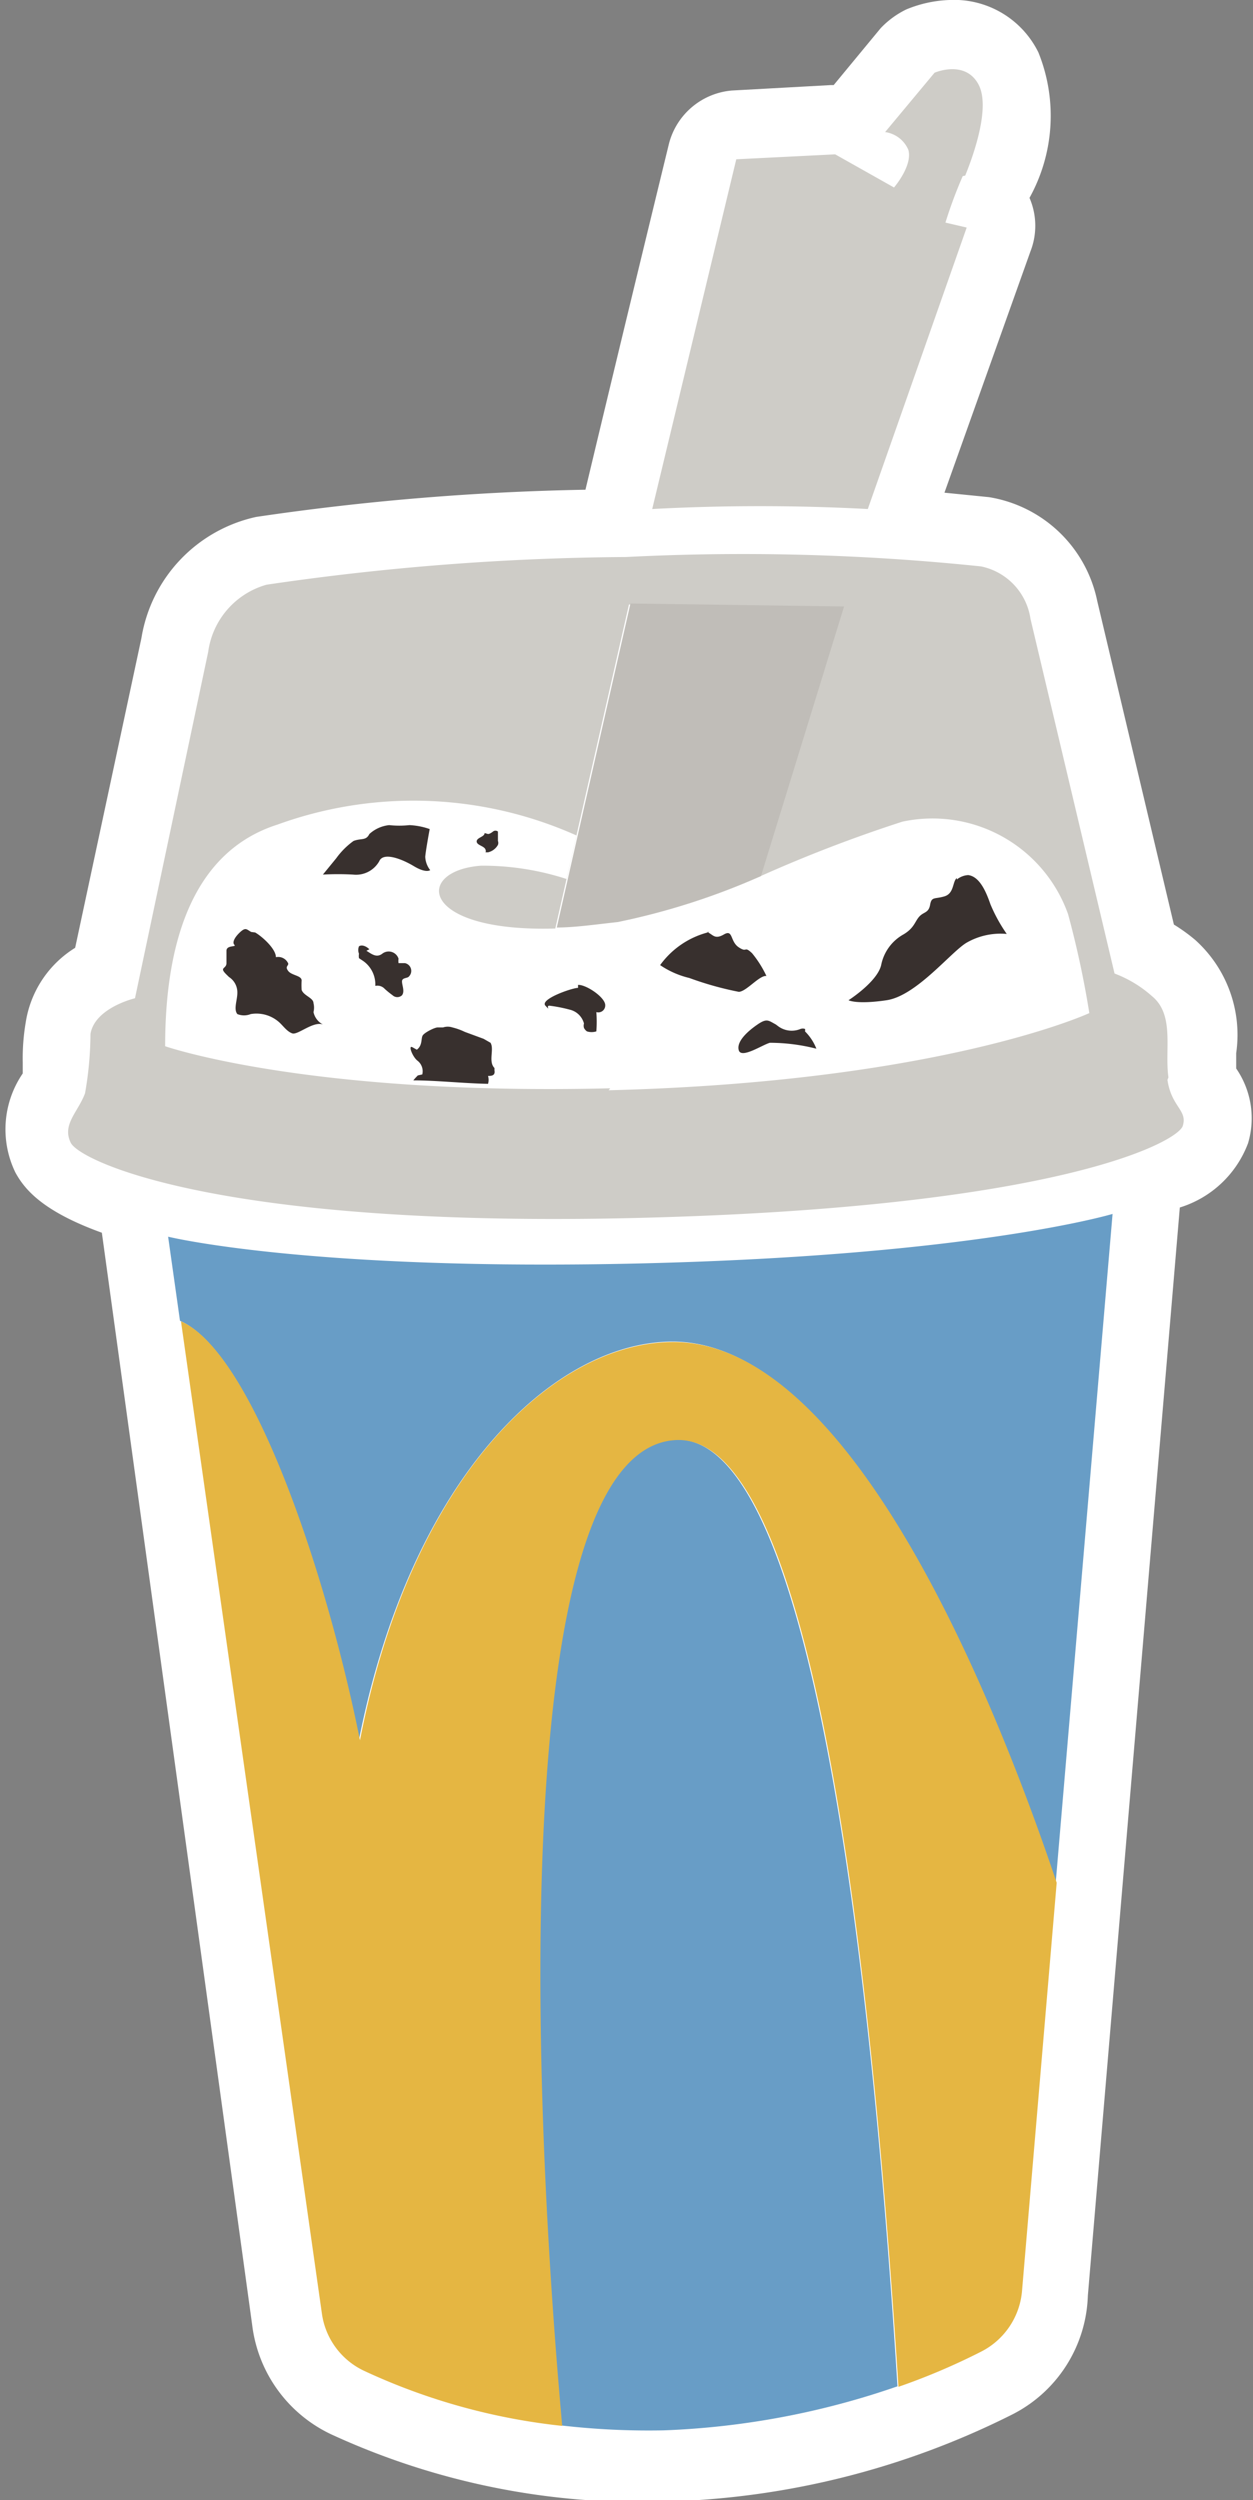 <svg id="Layer_1" data-name="Layer 1" xmlns="http://www.w3.org/2000/svg" viewBox="0 0 25.34 50.54"><rect x="0" y="0" width="25.34" height="50.54" fill="#808080" stroke="none"/><defs><style>.cls-1{fill:#fff;}.cls-2{fill:#ceccc7;}.cls-3{fill:#38302e;}.cls-4{fill:#689dc6;}.cls-5{fill:#e5b642;}.cls-6{fill:#c0bdb8;}</style></defs><title>deserts</title><path class="cls-1" d="M19.2,0a2.5,2.5,0,0,0-.87.19,1.79,1.79,0,0,0-.52.38l-.95,1.15H16.8l-2,.11A1.44,1.44,0,0,0,13.53,2.9s-.91,3.73-1.69,7a51.76,51.76,0,0,0-6.66.55,3,3,0,0,0-2.32,2.45L1.52,19.16a2.16,2.16,0,0,0-1,1.51,4.32,4.32,0,0,0-.06.81v.14l0,.08a2,2,0,0,0-.15,2c.19.35.56.79,1.75,1.22L5.1,47a2.82,2.82,0,0,0,1.64,2.23,14.9,14.9,0,0,0,6.71,1.34,16.54,16.54,0,0,0,7-1.75A2.79,2.79,0,0,0,22,46.41l1.86-22a2.15,2.15,0,0,0,1.38-1.3A1.77,1.77,0,0,0,25,21.6a.08.08,0,0,1,0,0c0-.07,0-.21,0-.31A2.58,2.58,0,0,0,24.17,19a3.52,3.52,0,0,0-.43-.31l-1.55-6.54A2.67,2.67,0,0,0,20,10.05l-.9-.09,1.74-4.88A1.42,1.42,0,0,0,20.82,4,3.42,3.42,0,0,0,21,1.06,1.9,1.9,0,0,0,19.2,0"/><path class="cls-2" d="M23.63,21.78c-.08-.56.13-1.26-.33-1.64a2.42,2.42,0,0,0-.76-.46l-1.7-7.17a1.27,1.27,0,0,0-1-1.06,46.48,46.48,0,0,0-7.18-.19,52,52,0,0,0-7.27.56,1.64,1.64,0,0,0-1.18,1.36l-1.48,7s-.81.19-.9.72a7.13,7.13,0,0,1-.11,1.2c-.14.38-.47.63-.29,1s3,1.73,11.49,1.52,10.9-1.54,11-1.86-.23-.38-.31-.93M12.34,22c-6.13.15-9-.85-9-.85,0-2.2.61-3.95,2.27-4.48a8.07,8.07,0,0,1,6.05.22l-.2.88a5.5,5.5,0,0,0-1.73-.27c-1.36.1-1.25,1.35,1.5,1.27l1.49-6.55,4.32.06-1.7,5.45a28.39,28.39,0,0,1,2.91-1.12,2.91,2.91,0,0,1,3.35,1.87,19.26,19.26,0,0,1,.43,2s-3,1.39-9.72,1.56"/><path class="cls-3" d="M6.8,17.35A1.54,1.54,0,0,1,7.15,17c.16-.06.25,0,.32-.14a.7.7,0,0,1,.4-.18,1.91,1.91,0,0,0,.41,0,1.42,1.42,0,0,1,.41.08s-.08.43-.09.56a.47.47,0,0,0,.1.27s-.08.07-.33-.08-.62-.29-.7-.1a.54.54,0,0,1-.53.27,5.55,5.55,0,0,0-.61,0Zm3-.51c0,.08-.16.09-.16.17s.16.09.18.17,0,0,0,.05h.05a.31.31,0,0,0,.2-.15.11.11,0,0,0,0-.08s0,0,0,0,0-.13,0-.19a.08.08,0,0,0-.1,0s-.06.05-.1.05Zm-4.72,2c-.09-.05-.11-.1-.22,0s-.17.21-.12.26-.16,0-.16.12,0,.17,0,.25-.07.09-.07.13.07.1.12.15a.37.37,0,0,1,.17.32c0,.15-.08.33,0,.43a.36.36,0,0,0,.27,0,.69.69,0,0,1,.57.16c.09.08.16.19.27.23s.42-.25.62-.18a.37.37,0,0,1-.19-.25.37.37,0,0,0,0-.18c0-.11-.2-.15-.24-.27a1.62,1.62,0,0,1,0-.19c0-.1-.2-.1-.27-.19s0-.1,0-.15a.22.22,0,0,0-.25-.13c0-.17-.28-.42-.42-.5m2.31.34c-.06-.06-.15-.1-.21-.06a.2.2,0,0,0,0,.15.25.25,0,0,0,0,.09l.09.06a.58.58,0,0,1,.24.5.2.2,0,0,1,.19.06,1.83,1.83,0,0,0,.16.13.14.14,0,0,0,.19,0c.06-.08,0-.2,0-.28s.11-.06.14-.1a.16.16,0,0,0-.08-.27H8.06a.32.32,0,0,1,0-.09.21.21,0,0,0-.33-.1c-.12.09-.22,0-.32-.06m11.94-1.47c-.09.07-.05.31-.25.37s-.26,0-.29.17-.13.14-.22.24-.1.23-.32.36a.91.91,0,0,0-.45.62c-.08.34-.66.71-.66.71s.16.09.77,0,1.32-1,1.63-1.17a1.38,1.38,0,0,1,.8-.17,3.19,3.19,0,0,1-.33-.6c-.08-.23-.21-.56-.45-.59a.4.4,0,0,0-.23.09m-5,1.06a1.73,1.73,0,0,0-1,.67,1.78,1.78,0,0,0,.59.26,6.54,6.54,0,0,0,1,.28c.15,0,.42-.34.56-.32a2.17,2.17,0,0,0-.29-.46c-.17-.16-.09,0-.27-.12s-.11-.37-.3-.26-.22,0-.34-.05m-2.61,1.13c-.12,0-.78.23-.66.36s0,0,.08,0a3,3,0,0,1,.41.08.39.39,0,0,1,.29.28.16.16,0,0,0,0,.09.2.2,0,0,0,.06.07.32.32,0,0,0,.19,0,2.47,2.47,0,0,0,0-.39.14.14,0,0,0,.18-.14c0-.16-.39-.42-.55-.41m4,.8c-.15-.08-.18-.13-.37,0s-.43.34-.38.52.48-.11.63-.15a3.83,3.83,0,0,1,.94.12,1,1,0,0,0-.23-.35.1.1,0,0,0,0-.05.14.14,0,0,0-.09,0,.46.46,0,0,1-.46-.06m-7.28,1s-.07.07-.09.1a0,0,0,0,0,0,0c.46,0,1,.06,1.51.07a.29.29,0,0,0,0-.16c.06,0,.15,0,.13-.11l0-.05c-.13-.13,0-.38-.08-.51l-.14-.08-.38-.14a1.25,1.25,0,0,0-.25-.09.3.3,0,0,0-.19,0s-.08,0-.11,0l0,0c-.06,0-.26.1-.3.16s0,.2-.12.29,0,0,0,0,0,0-.09-.05,0,.19.1.27a.27.27,0,0,1,.1.28"/><path class="cls-2" d="M19.52,3.55c.08-.2.54-1.33.27-1.84s-.89-.24-.89-.24l-1,1.2a.6.6,0,0,1,.47.36c.09.32-.29.76-.29.76l-1.19-.67-2,.1-1.7,7.07a41.12,41.12,0,0,1,4.36,0l2-5.69-.43-.1a9.08,9.08,0,0,1,.35-.94"/><path class="cls-4" d="M3.4,25s2.84.7,9.57.54,9.53-1,9.53-1L21.35,38.06c-1.19-3.54-4.13-11-7.8-10.94-2.39.05-5.24,2.76-6.29,8.05-.65-3.3-2.14-7.82-3.62-8.47ZM18.15,48.24c-.46-7.3-1.57-19.2-4.47-19.14-3.24.08-3.06,11.82-2.34,19.93a15.33,15.33,0,0,0,2.09.1,16.2,16.2,0,0,0,4.72-.89"/><path class="cls-5" d="M13.55,27.13c-2.4.05-5.24,2.76-6.27,8.05-.66-3.3-2.15-7.82-3.62-8.47L6.51,46.77a1.51,1.51,0,0,0,.86,1.16,12.65,12.65,0,0,0,4,1.11c-.73-8.11-.91-19.84,2.33-19.93,2.91-.06,4,11.84,4.47,19.14a13.25,13.25,0,0,0,1.67-.71,1.52,1.52,0,0,0,.83-1.24l.7-8.24c-1.19-3.54-4.13-11-7.8-10.93"/><path class="cls-6" d="M12.49,18.64a14.11,14.11,0,0,0,2.9-.93l1.68-5.45-4.32-.06-1.49,6.55c.36,0,.77-.06,1.23-.11"/></svg>